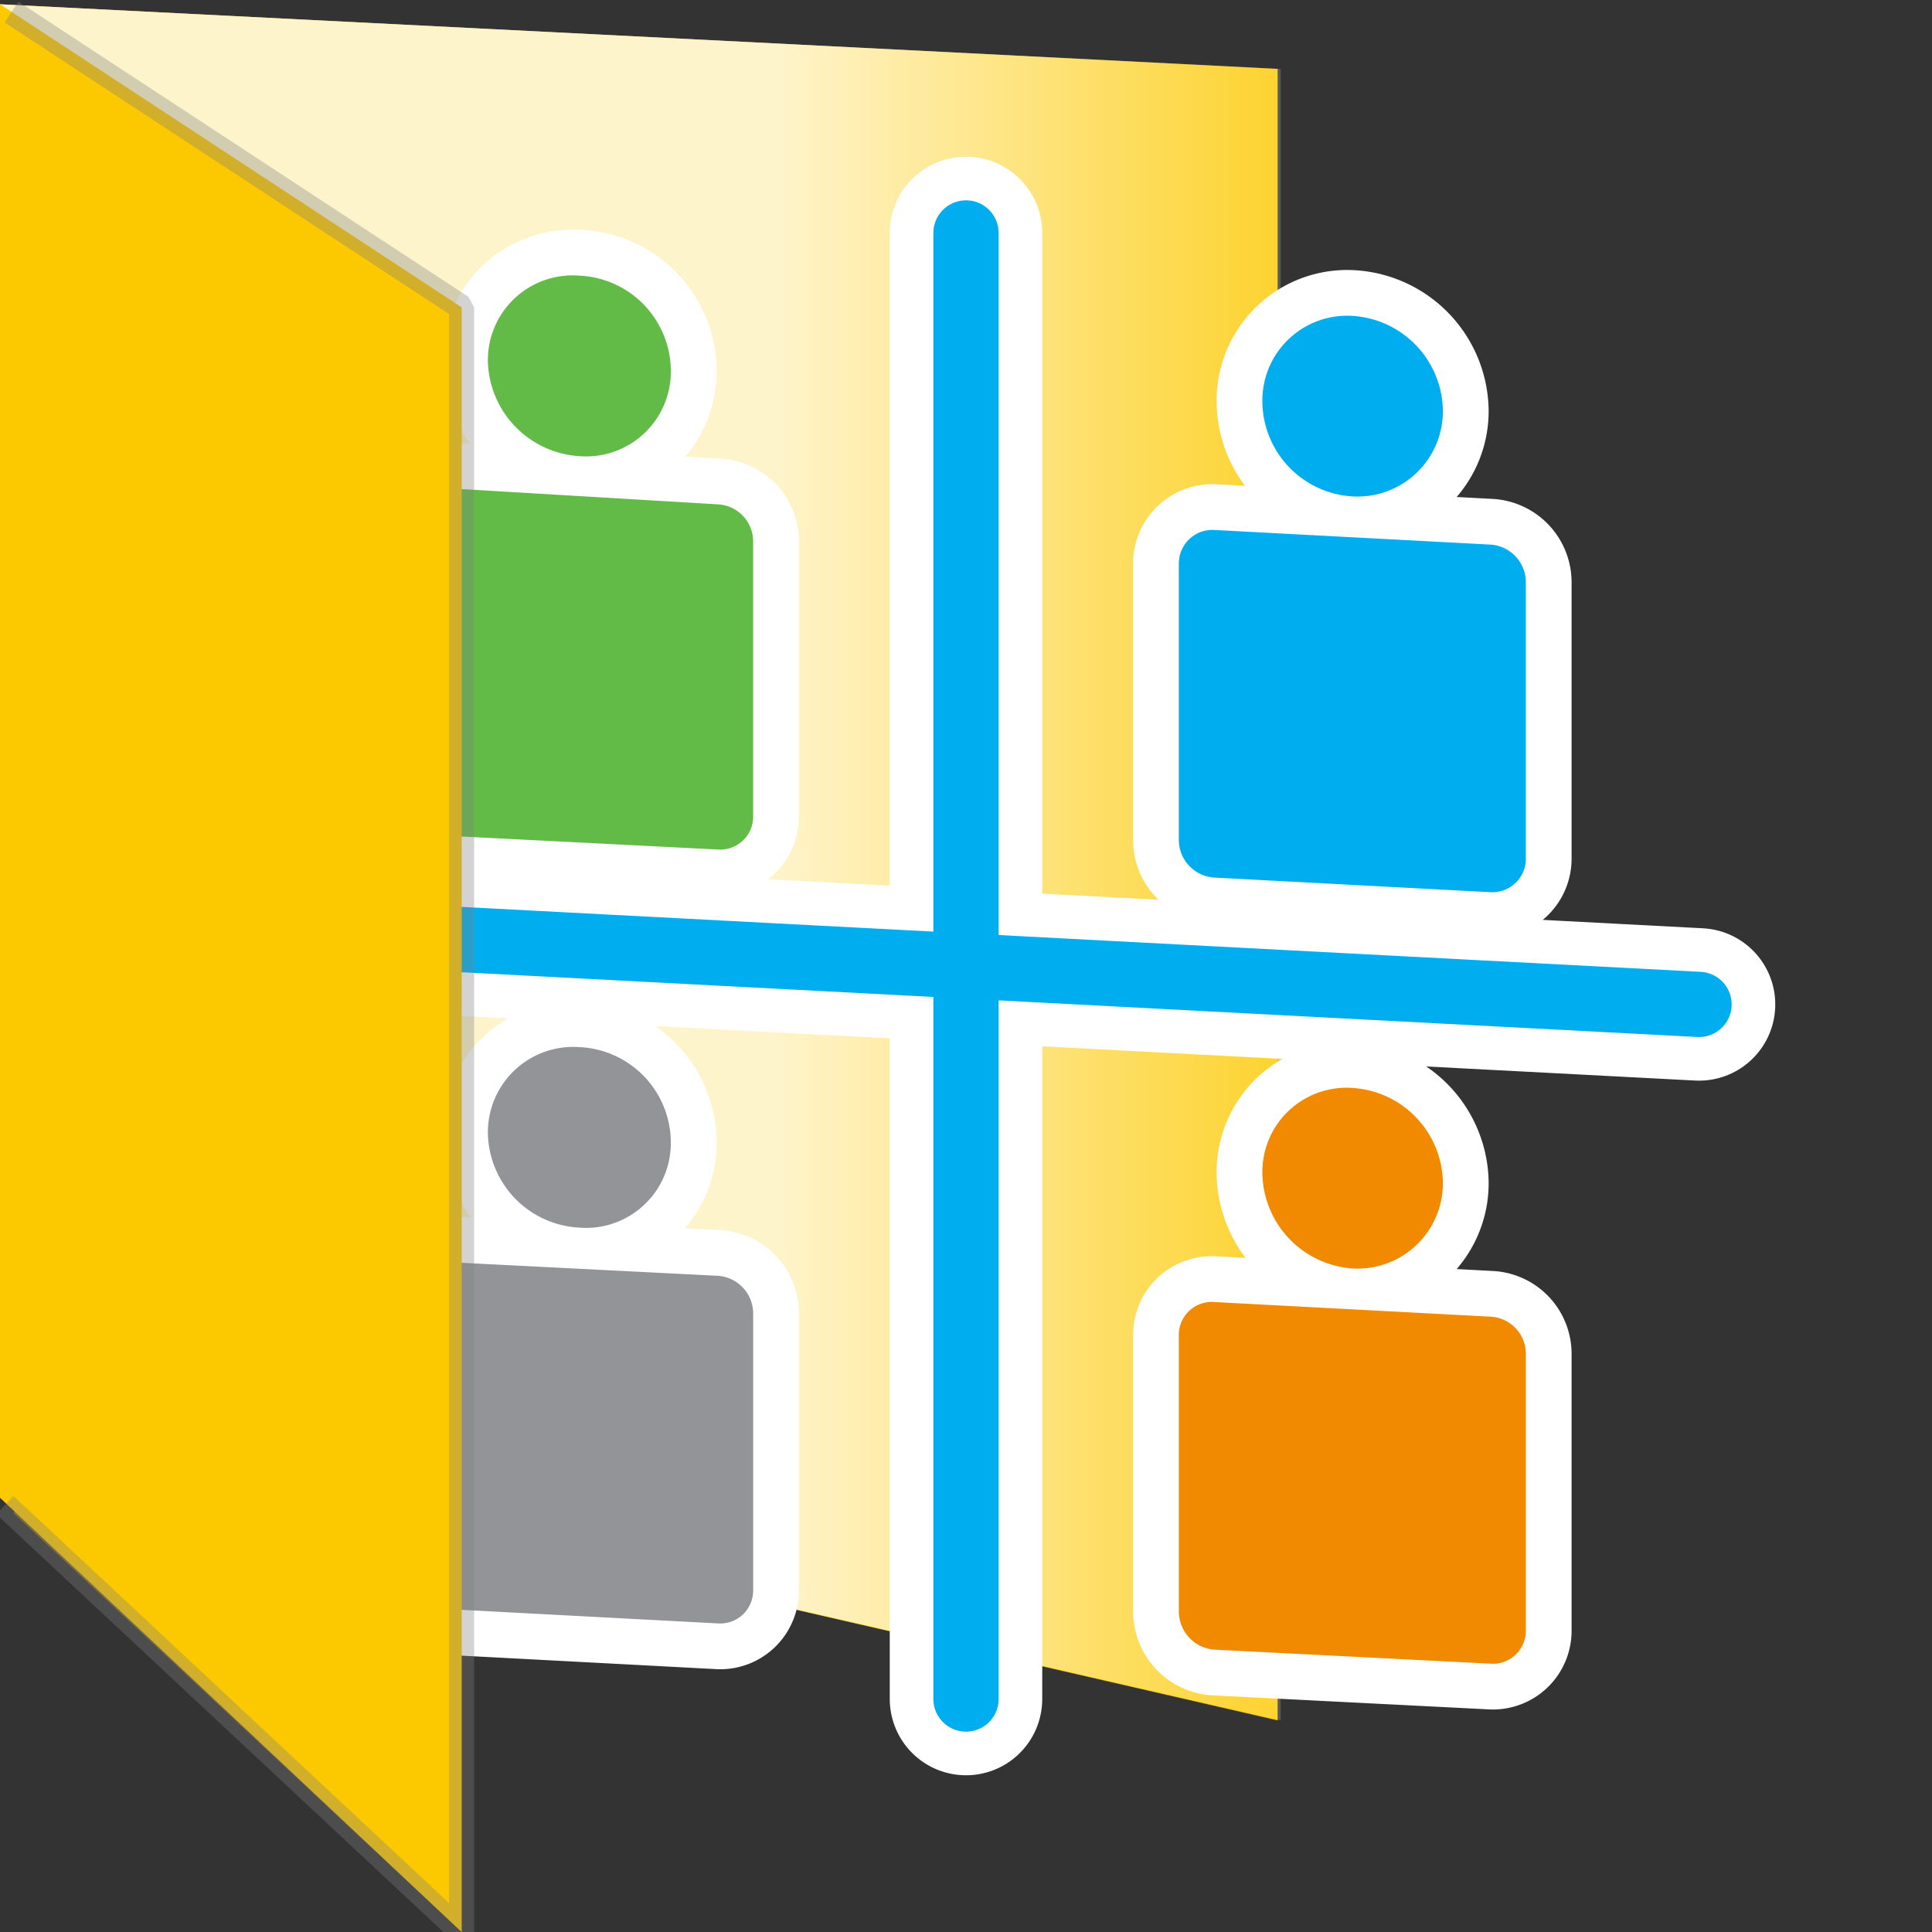 <svg id="Layer_1" data-name="Layer 1" xmlns="http://www.w3.org/2000/svg" xmlns:xlink="http://www.w3.org/1999/xlink" viewBox="0 0 31.68 31.68"><rect x="0" y="0" width="31.68" height="31.68" fill="#333333" stroke="none"/><defs><style>.cls-1,.cls-10{fill:#fcc900;}.cls-2{opacity:0.8;fill:url(#linear-gradient);}.cls-3,.cls-5{fill:none;stroke-linecap:round;stroke-linejoin:round;}.cls-3,.cls-4{stroke:#fff;}.cls-3{stroke-width:2.5px;}.cls-4{fill:#fff;stroke-miterlimit:10;stroke-width:1.5px;}.cls-5{stroke:#00aeef;stroke-width:1.07px;}.cls-6{fill:#62bb46;}.cls-7{fill:#00aeef;}.cls-8{fill:#929497;}.cls-9{fill:#f18a00;}.cls-10{stroke:gray;stroke-linecap:square;stroke-linejoin:bevel;stroke-width:0.41px;opacity:0.34;}</style><linearGradient id="linear-gradient" y1="14.14" x2="23.5" y2="14.14" gradientUnits="userSpaceOnUse"><stop offset="0.54" stop-color="#fff"/><stop offset="1" stop-color="#fff" stop-opacity="0"/></linearGradient></defs><polygon class="cls-1" points="0 0.07 20.95 1.13 20.95 28.21 0 23.4 0 0.07"/><polygon class="cls-1" points="20.95 17.16 23.5 17.61 23.5 27.17 20.95 26.73 20.95 17.16"/><path class="cls-2" d="M0,.07,21,1.13V28.21L0,23.4ZM21,26.73l2.55.44V17.61L21,17.16Z"/><g id="IndividualSimulationComparison"><line class="cls-3" x1="3.82" y1="15.21" x2="27.86" y2="16.47"/><line class="cls-3" x1="15.84" y1="3.82" x2="15.84" y2="27.86"/><path class="cls-4" d="M7.24,8a.54.54,0,0,0-.58.55v4.53a.63.63,0,0,0,.58.62l4.53.23a.54.54,0,0,0,.58-.55V8.88a.61.61,0,0,0-.58-.61Z"/><path class="cls-4" d="M9.5,4.52A1.39,1.39,0,0,0,8,5.92,1.6,1.6,0,0,0,9.5,7.48,1.39,1.39,0,0,0,11,6.07,1.57,1.57,0,0,0,9.5,4.52Z"/><path class="cls-4" d="M19.91,8.69a.55.55,0,0,0-.58.55v4.54a.62.62,0,0,0,.58.61l4.53.24a.55.55,0,0,0,.58-.55V9.54a.62.62,0,0,0-.58-.61Z"/><path class="cls-4" d="M22.18,5.18a1.39,1.39,0,0,0-1.48,1.4,1.57,1.57,0,0,0,1.48,1.56,1.4,1.4,0,0,0,1.48-1.4A1.58,1.58,0,0,0,22.18,5.18Z"/><path class="cls-4" d="M7.24,20.69a.54.54,0,0,0-.58.55v4.53a.62.62,0,0,0,.58.61l4.53.24a.54.54,0,0,0,.58-.55V21.53a.62.62,0,0,0-.58-.61Z"/><path class="cls-4" d="M9.5,17.17A1.4,1.4,0,0,0,8,18.57,1.58,1.58,0,0,0,9.5,20.13,1.39,1.39,0,0,0,11,18.73,1.57,1.57,0,0,0,9.5,17.17Z"/><path class="cls-4" d="M19.91,21.35a.54.54,0,0,0-.58.55v4.53a.63.63,0,0,0,.58.62l4.53.23a.54.54,0,0,0,.58-.55V22.2a.61.61,0,0,0-.58-.61Z"/><path class="cls-4" d="M22.18,17.84a1.38,1.38,0,0,0-1.48,1.4,1.59,1.59,0,0,0,1.48,1.56,1.4,1.4,0,0,0,1.48-1.41A1.58,1.58,0,0,0,22.18,17.84Z"/></g><g id="IndividualSimulationComparison-2" data-name="IndividualSimulationComparison"><line class="cls-5" x1="3.82" y1="15.21" x2="27.86" y2="16.47"/><line class="cls-5" x1="15.84" y1="3.82" x2="15.84" y2="27.86"/><path class="cls-6" d="M7.24,8a.54.54,0,0,0-.58.55v4.53a.63.63,0,0,0,.58.62l4.53.23a.54.54,0,0,0,.58-.55V8.88a.61.61,0,0,0-.58-.61Z"/><path class="cls-6" d="M9.5,4.52A1.39,1.39,0,0,0,8,5.92,1.6,1.6,0,0,0,9.5,7.48,1.39,1.39,0,0,0,11,6.07,1.57,1.57,0,0,0,9.5,4.52Z"/><path class="cls-7" d="M19.91,8.69a.55.55,0,0,0-.58.55v4.54a.62.62,0,0,0,.58.61l4.53.24a.55.55,0,0,0,.58-.55V9.54a.62.62,0,0,0-.58-.61Z"/><path class="cls-7" d="M22.18,5.18a1.39,1.39,0,0,0-1.48,1.4,1.57,1.57,0,0,0,1.48,1.56,1.4,1.4,0,0,0,1.48-1.4A1.58,1.58,0,0,0,22.18,5.18Z"/><path class="cls-8" d="M7.24,20.69a.54.54,0,0,0-.58.55v4.53a.62.62,0,0,0,.58.61l4.53.24a.54.54,0,0,0,.58-.55V21.53a.62.62,0,0,0-.58-.61Z"/><path class="cls-8" d="M9.5,17.17A1.4,1.4,0,0,0,8,18.57,1.58,1.58,0,0,0,9.5,20.13,1.39,1.39,0,0,0,11,18.73,1.57,1.57,0,0,0,9.5,17.17Z"/><path class="cls-9" d="M19.91,21.35a.54.54,0,0,0-.58.55v4.53a.63.63,0,0,0,.58.62l4.53.23a.54.54,0,0,0,.58-.55V22.2a.61.61,0,0,0-.58-.61Z"/><path class="cls-9" d="M22.18,17.84a1.38,1.38,0,0,0-1.48,1.4,1.59,1.59,0,0,0,1.48,1.56,1.4,1.4,0,0,0,1.48-1.41A1.58,1.58,0,0,0,22.18,17.84Z"/></g><polygon class="cls-1" points="0 0.07 7.57 5.04 7.57 29.54 7.57 31.68 0 24.56 0 0.07"/><polyline class="cls-10" points="0.36 0.31 7.57 5.04 7.57 29.54 7.57 31.68 0.23 24.82"/></svg>